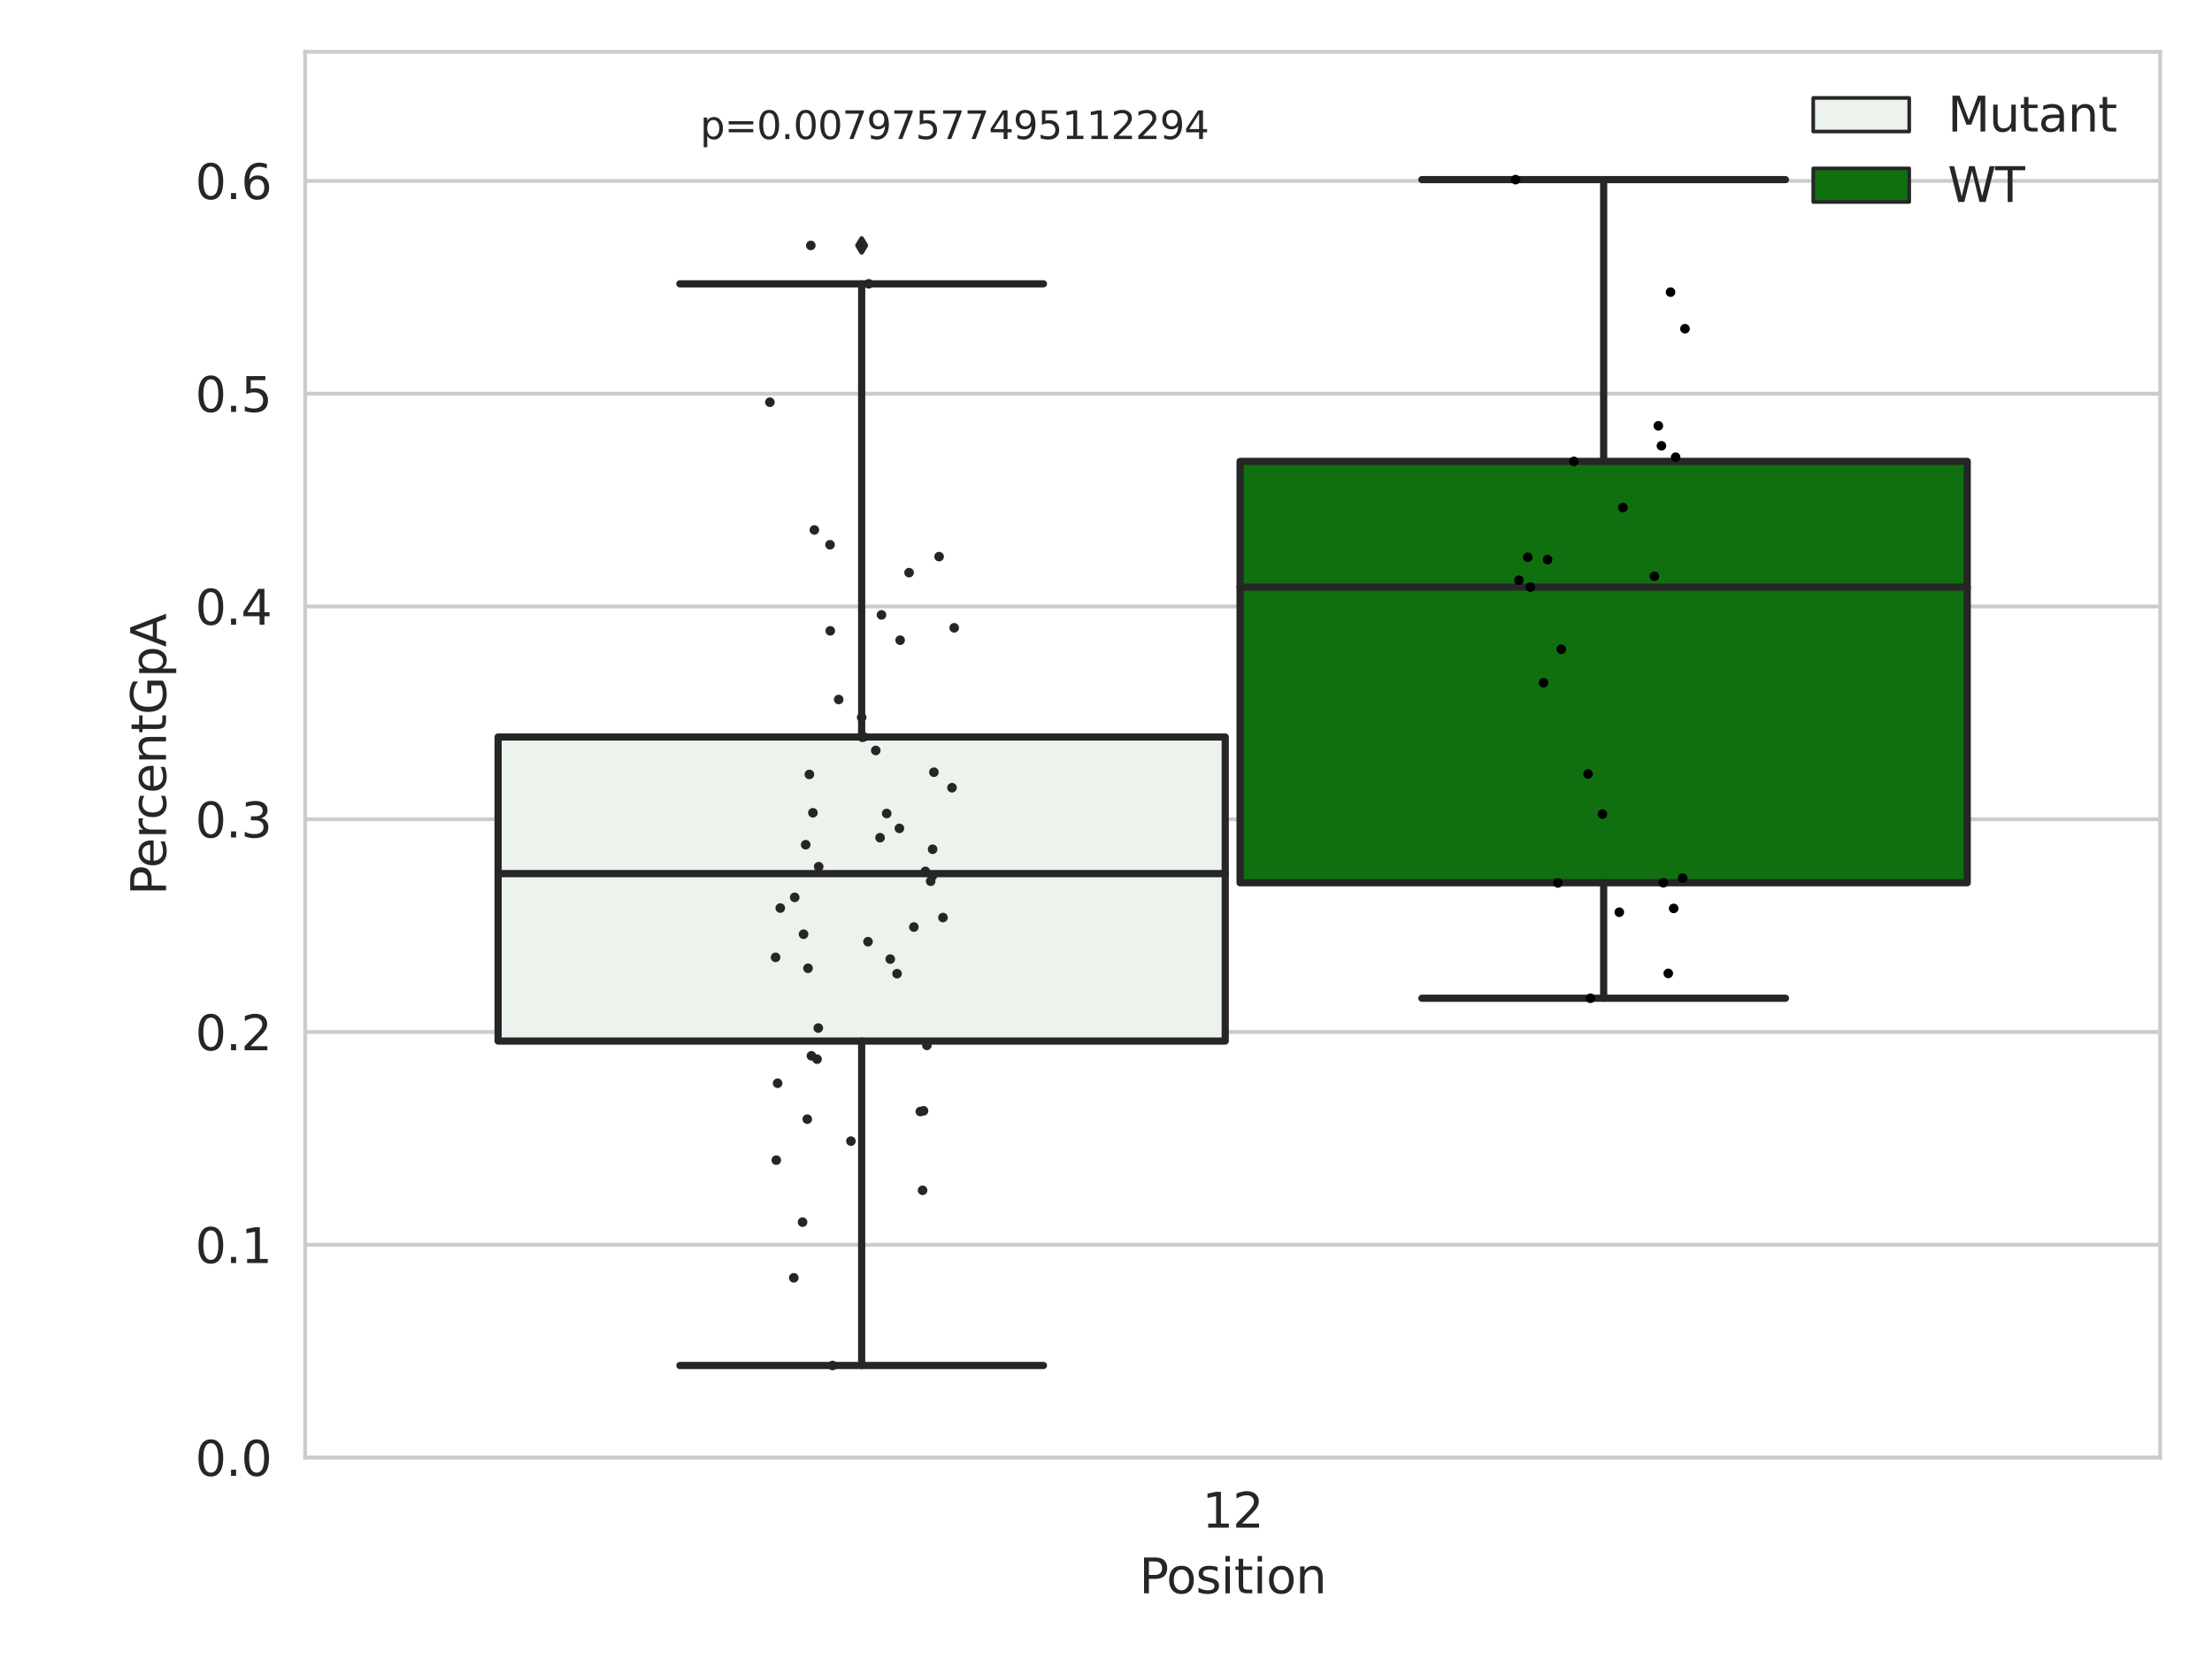 <?xml version="1.0" encoding="utf-8" standalone="no"?>
<!DOCTYPE svg PUBLIC "-//W3C//DTD SVG 1.1//EN"
  "http://www.w3.org/Graphics/SVG/1.1/DTD/svg11.dtd">
<svg xmlns:xlink="http://www.w3.org/1999/xlink" width="460.8pt" height="345.6pt" viewBox="0 0 460.8 345.6" xmlns="http://www.w3.org/2000/svg" version="1.1">
 <defs>
  <style type="text/css">*{stroke-linejoin: round; stroke-linecap: butt}</style>
 </defs>
 <g id="figure_1">
  <g id="patch_1">
   <path d="M 0 345.6 
L 460.8 345.6 
L 460.8 0 
L 0 0 
z
" style="fill: #ffffff"/>
  </g>
  <g id="axes_1">
   <g id="patch_2">
    <path d="M 63.571 303.64 
L 450 303.64 
L 450 10.8 
L 63.571 10.8 
z
" style="fill: #ffffff"/>
   </g>
   <g id="matplotlib.axis_1">
    <g id="xtick_1">
     <g id="text_1">
      <!-- 12 -->
      <g style="fill: #262626" transform="translate(250.423 318.238)scale(0.1 -0.1)">
       <defs>
        <path id="DejaVuSans-31" d="M 794 531 
L 1825 531 
L 1825 4091 
L 703 3866 
L 703 4441 
L 1819 4666 
L 2450 4666 
L 2450 531 
L 3481 531 
L 3481 0 
L 794 0 
L 794 531 
z
" transform="scale(0.016)"/>
        <path id="DejaVuSans-32" d="M 1228 531 
L 3431 531 
L 3431 0 
L 469 0 
L 469 531 
Q 828 903 1448 1529 
Q 2069 2156 2228 2338 
Q 2531 2678 2651 2914 
Q 2772 3150 2772 3378 
Q 2772 3750 2511 3984 
Q 2250 4219 1831 4219 
Q 1534 4219 1204 4116 
Q 875 4013 500 3803 
L 500 4441 
Q 881 4594 1212 4672 
Q 1544 4750 1819 4750 
Q 2544 4750 2975 4387 
Q 3406 4025 3406 3419 
Q 3406 3131 3298 2873 
Q 3191 2616 2906 2266 
Q 2828 2175 2409 1742 
Q 1991 1309 1228 531 
z
" transform="scale(0.016)"/>
       </defs>
       <use xlink:href="#DejaVuSans-31"/>
       <use xlink:href="#DejaVuSans-32" x="63.623"/>
      </g>
     </g>
    </g>
    <g id="text_2">
     <!-- Position -->
     <g style="fill: #262626" transform="translate(237.322 331.917)scale(0.1 -0.1)">
      <defs>
       <path id="DejaVuSans-50" d="M 1259 4147 
L 1259 2394 
L 2053 2394 
Q 2494 2394 2734 2622 
Q 2975 2850 2975 3272 
Q 2975 3691 2734 3919 
Q 2494 4147 2053 4147 
L 1259 4147 
z
M 628 4666 
L 2053 4666 
Q 2838 4666 3239 4311 
Q 3641 3956 3641 3272 
Q 3641 2581 3239 2228 
Q 2838 1875 2053 1875 
L 1259 1875 
L 1259 0 
L 628 0 
L 628 4666 
z
" transform="scale(0.016)"/>
       <path id="DejaVuSans-6f" d="M 1959 3097 
Q 1497 3097 1228 2736 
Q 959 2375 959 1747 
Q 959 1119 1226 758 
Q 1494 397 1959 397 
Q 2419 397 2687 759 
Q 2956 1122 2956 1747 
Q 2956 2369 2687 2733 
Q 2419 3097 1959 3097 
z
M 1959 3584 
Q 2709 3584 3137 3096 
Q 3566 2609 3566 1747 
Q 3566 888 3137 398 
Q 2709 -91 1959 -91 
Q 1206 -91 779 398 
Q 353 888 353 1747 
Q 353 2609 779 3096 
Q 1206 3584 1959 3584 
z
" transform="scale(0.016)"/>
       <path id="DejaVuSans-73" d="M 2834 3397 
L 2834 2853 
Q 2591 2978 2328 3040 
Q 2066 3103 1784 3103 
Q 1356 3103 1142 2972 
Q 928 2841 928 2578 
Q 928 2378 1081 2264 
Q 1234 2150 1697 2047 
L 1894 2003 
Q 2506 1872 2764 1633 
Q 3022 1394 3022 966 
Q 3022 478 2636 193 
Q 2250 -91 1575 -91 
Q 1294 -91 989 -36 
Q 684 19 347 128 
L 347 722 
Q 666 556 975 473 
Q 1284 391 1588 391 
Q 1994 391 2212 530 
Q 2431 669 2431 922 
Q 2431 1156 2273 1281 
Q 2116 1406 1581 1522 
L 1381 1569 
Q 847 1681 609 1914 
Q 372 2147 372 2553 
Q 372 3047 722 3315 
Q 1072 3584 1716 3584 
Q 2034 3584 2315 3537 
Q 2597 3491 2834 3397 
z
" transform="scale(0.016)"/>
       <path id="DejaVuSans-69" d="M 603 3500 
L 1178 3500 
L 1178 0 
L 603 0 
L 603 3500 
z
M 603 4863 
L 1178 4863 
L 1178 4134 
L 603 4134 
L 603 4863 
z
" transform="scale(0.016)"/>
       <path id="DejaVuSans-74" d="M 1172 4494 
L 1172 3500 
L 2356 3500 
L 2356 3053 
L 1172 3053 
L 1172 1153 
Q 1172 725 1289 603 
Q 1406 481 1766 481 
L 2356 481 
L 2356 0 
L 1766 0 
Q 1100 0 847 248 
Q 594 497 594 1153 
L 594 3053 
L 172 3053 
L 172 3500 
L 594 3500 
L 594 4494 
L 1172 4494 
z
" transform="scale(0.016)"/>
       <path id="DejaVuSans-6e" d="M 3513 2113 
L 3513 0 
L 2938 0 
L 2938 2094 
Q 2938 2591 2744 2837 
Q 2550 3084 2163 3084 
Q 1697 3084 1428 2787 
Q 1159 2491 1159 1978 
L 1159 0 
L 581 0 
L 581 3500 
L 1159 3500 
L 1159 2956 
Q 1366 3272 1645 3428 
Q 1925 3584 2291 3584 
Q 2894 3584 3203 3211 
Q 3513 2838 3513 2113 
z
" transform="scale(0.016)"/>
      </defs>
      <use xlink:href="#DejaVuSans-50"/>
      <use xlink:href="#DejaVuSans-6f" x="56.678"/>
      <use xlink:href="#DejaVuSans-73" x="117.859"/>
      <use xlink:href="#DejaVuSans-69" x="169.959"/>
      <use xlink:href="#DejaVuSans-74" x="197.742"/>
      <use xlink:href="#DejaVuSans-69" x="236.951"/>
      <use xlink:href="#DejaVuSans-6f" x="264.734"/>
      <use xlink:href="#DejaVuSans-6e" x="325.916"/>
     </g>
    </g>
   </g>
   <g id="matplotlib.axis_2">
    <g id="ytick_1">
     <g id="line2d_1">
      <path d="M 63.571 303.64 
L 450 303.64 
" clip-path="url(#pafa9d7f273)" style="fill: none; stroke: #cccccc; stroke-width: 0.8; stroke-linecap: round"/>
     </g>
     <g id="text_3">
      <!-- 0.0 -->
      <g style="fill: #262626" transform="translate(40.668 307.439)scale(0.1 -0.1)">
       <defs>
        <path id="DejaVuSans-30" d="M 2034 4250 
Q 1547 4250 1301 3770 
Q 1056 3291 1056 2328 
Q 1056 1369 1301 889 
Q 1547 409 2034 409 
Q 2525 409 2770 889 
Q 3016 1369 3016 2328 
Q 3016 3291 2770 3770 
Q 2525 4250 2034 4250 
z
M 2034 4750 
Q 2819 4750 3233 4129 
Q 3647 3509 3647 2328 
Q 3647 1150 3233 529 
Q 2819 -91 2034 -91 
Q 1250 -91 836 529 
Q 422 1150 422 2328 
Q 422 3509 836 4129 
Q 1250 4750 2034 4750 
z
" transform="scale(0.016)"/>
        <path id="DejaVuSans-2e" d="M 684 794 
L 1344 794 
L 1344 0 
L 684 0 
L 684 794 
z
" transform="scale(0.016)"/>
       </defs>
       <use xlink:href="#DejaVuSans-30"/>
       <use xlink:href="#DejaVuSans-2e" x="63.623"/>
       <use xlink:href="#DejaVuSans-30" x="95.41"/>
      </g>
     </g>
    </g>
    <g id="ytick_2">
     <g id="line2d_2">
      <path d="M 63.571 259.314 
L 450 259.314 
" clip-path="url(#pafa9d7f273)" style="fill: none; stroke: #cccccc; stroke-width: 0.8; stroke-linecap: round"/>
     </g>
     <g id="text_4">
      <!-- 0.1 -->
      <g style="fill: #262626" transform="translate(40.668 263.113)scale(0.1 -0.1)">
       <use xlink:href="#DejaVuSans-30"/>
       <use xlink:href="#DejaVuSans-2e" x="63.623"/>
       <use xlink:href="#DejaVuSans-31" x="95.41"/>
      </g>
     </g>
    </g>
    <g id="ytick_3">
     <g id="line2d_3">
      <path d="M 63.571 214.988 
L 450 214.988 
" clip-path="url(#pafa9d7f273)" style="fill: none; stroke: #cccccc; stroke-width: 0.8; stroke-linecap: round"/>
     </g>
     <g id="text_5">
      <!-- 0.2 -->
      <g style="fill: #262626" transform="translate(40.668 218.787)scale(0.1 -0.1)">
       <use xlink:href="#DejaVuSans-30"/>
       <use xlink:href="#DejaVuSans-2e" x="63.623"/>
       <use xlink:href="#DejaVuSans-32" x="95.41"/>
      </g>
     </g>
    </g>
    <g id="ytick_4">
     <g id="line2d_4">
      <path d="M 63.571 170.662 
L 450 170.662 
" clip-path="url(#pafa9d7f273)" style="fill: none; stroke: #cccccc; stroke-width: 0.8; stroke-linecap: round"/>
     </g>
     <g id="text_6">
      <!-- 0.3 -->
      <g style="fill: #262626" transform="translate(40.668 174.461)scale(0.1 -0.1)">
       <defs>
        <path id="DejaVuSans-33" d="M 2597 2516 
Q 3050 2419 3304 2112 
Q 3559 1806 3559 1356 
Q 3559 666 3084 287 
Q 2609 -91 1734 -91 
Q 1441 -91 1130 -33 
Q 819 25 488 141 
L 488 750 
Q 750 597 1062 519 
Q 1375 441 1716 441 
Q 2309 441 2620 675 
Q 2931 909 2931 1356 
Q 2931 1769 2642 2001 
Q 2353 2234 1838 2234 
L 1294 2234 
L 1294 2753 
L 1863 2753 
Q 2328 2753 2575 2939 
Q 2822 3125 2822 3475 
Q 2822 3834 2567 4026 
Q 2313 4219 1838 4219 
Q 1578 4219 1281 4162 
Q 984 4106 628 3988 
L 628 4550 
Q 988 4650 1302 4700 
Q 1616 4750 1894 4750 
Q 2613 4750 3031 4423 
Q 3450 4097 3450 3541 
Q 3450 3153 3228 2886 
Q 3006 2619 2597 2516 
z
" transform="scale(0.016)"/>
       </defs>
       <use xlink:href="#DejaVuSans-30"/>
       <use xlink:href="#DejaVuSans-2e" x="63.623"/>
       <use xlink:href="#DejaVuSans-33" x="95.41"/>
      </g>
     </g>
    </g>
    <g id="ytick_5">
     <g id="line2d_5">
      <path d="M 63.571 126.336 
L 450 126.336 
" clip-path="url(#pafa9d7f273)" style="fill: none; stroke: #cccccc; stroke-width: 0.8; stroke-linecap: round"/>
     </g>
     <g id="text_7">
      <!-- 0.4 -->
      <g style="fill: #262626" transform="translate(40.668 130.135)scale(0.1 -0.1)">
       <defs>
        <path id="DejaVuSans-34" d="M 2419 4116 
L 825 1625 
L 2419 1625 
L 2419 4116 
z
M 2253 4666 
L 3047 4666 
L 3047 1625 
L 3713 1625 
L 3713 1100 
L 3047 1100 
L 3047 0 
L 2419 0 
L 2419 1100 
L 313 1100 
L 313 1709 
L 2253 4666 
z
" transform="scale(0.016)"/>
       </defs>
       <use xlink:href="#DejaVuSans-30"/>
       <use xlink:href="#DejaVuSans-2e" x="63.623"/>
       <use xlink:href="#DejaVuSans-34" x="95.41"/>
      </g>
     </g>
    </g>
    <g id="ytick_6">
     <g id="line2d_6">
      <path d="M 63.571 82.01 
L 450 82.01 
" clip-path="url(#pafa9d7f273)" style="fill: none; stroke: #cccccc; stroke-width: 0.8; stroke-linecap: round"/>
     </g>
     <g id="text_8">
      <!-- 0.5 -->
      <g style="fill: #262626" transform="translate(40.668 85.809)scale(0.1 -0.1)">
       <defs>
        <path id="DejaVuSans-35" d="M 691 4666 
L 3169 4666 
L 3169 4134 
L 1269 4134 
L 1269 2991 
Q 1406 3038 1543 3061 
Q 1681 3084 1819 3084 
Q 2600 3084 3056 2656 
Q 3513 2228 3513 1497 
Q 3513 744 3044 326 
Q 2575 -91 1722 -91 
Q 1428 -91 1123 -41 
Q 819 9 494 109 
L 494 744 
Q 775 591 1075 516 
Q 1375 441 1709 441 
Q 2250 441 2565 725 
Q 2881 1009 2881 1497 
Q 2881 1984 2565 2268 
Q 2250 2553 1709 2553 
Q 1456 2553 1204 2497 
Q 953 2441 691 2322 
L 691 4666 
z
" transform="scale(0.016)"/>
       </defs>
       <use xlink:href="#DejaVuSans-30"/>
       <use xlink:href="#DejaVuSans-2e" x="63.623"/>
       <use xlink:href="#DejaVuSans-35" x="95.41"/>
      </g>
     </g>
    </g>
    <g id="ytick_7">
     <g id="line2d_7">
      <path d="M 63.571 37.683 
L 450 37.683 
" clip-path="url(#pafa9d7f273)" style="fill: none; stroke: #cccccc; stroke-width: 0.8; stroke-linecap: round"/>
     </g>
     <g id="text_9">
      <!-- 0.6 -->
      <g style="fill: #262626" transform="translate(40.668 41.483)scale(0.1 -0.1)">
       <defs>
        <path id="DejaVuSans-36" d="M 2113 2584 
Q 1688 2584 1439 2293 
Q 1191 2003 1191 1497 
Q 1191 994 1439 701 
Q 1688 409 2113 409 
Q 2538 409 2786 701 
Q 3034 994 3034 1497 
Q 3034 2003 2786 2293 
Q 2538 2584 2113 2584 
z
M 3366 4563 
L 3366 3988 
Q 3128 4100 2886 4159 
Q 2644 4219 2406 4219 
Q 1781 4219 1451 3797 
Q 1122 3375 1075 2522 
Q 1259 2794 1537 2939 
Q 1816 3084 2150 3084 
Q 2853 3084 3261 2657 
Q 3669 2231 3669 1497 
Q 3669 778 3244 343 
Q 2819 -91 2113 -91 
Q 1303 -91 875 529 
Q 447 1150 447 2328 
Q 447 3434 972 4092 
Q 1497 4750 2381 4750 
Q 2619 4750 2861 4703 
Q 3103 4656 3366 4563 
z
" transform="scale(0.016)"/>
       </defs>
       <use xlink:href="#DejaVuSans-30"/>
       <use xlink:href="#DejaVuSans-2e" x="63.623"/>
       <use xlink:href="#DejaVuSans-36" x="95.41"/>
      </g>
     </g>
    </g>
    <g id="text_10">
     <!-- PercentGpA -->
     <g style="fill: #262626" transform="translate(34.588 186.497)rotate(-90)scale(0.1 -0.1)">
      <defs>
       <path id="DejaVuSans-65" d="M 3597 1894 
L 3597 1613 
L 953 1613 
Q 991 1019 1311 708 
Q 1631 397 2203 397 
Q 2534 397 2845 478 
Q 3156 559 3463 722 
L 3463 178 
Q 3153 47 2828 -22 
Q 2503 -91 2169 -91 
Q 1331 -91 842 396 
Q 353 884 353 1716 
Q 353 2575 817 3079 
Q 1281 3584 2069 3584 
Q 2775 3584 3186 3129 
Q 3597 2675 3597 1894 
z
M 3022 2063 
Q 3016 2534 2758 2815 
Q 2500 3097 2075 3097 
Q 1594 3097 1305 2825 
Q 1016 2553 972 2059 
L 3022 2063 
z
" transform="scale(0.016)"/>
       <path id="DejaVuSans-72" d="M 2631 2963 
Q 2534 3019 2420 3045 
Q 2306 3072 2169 3072 
Q 1681 3072 1420 2755 
Q 1159 2438 1159 1844 
L 1159 0 
L 581 0 
L 581 3500 
L 1159 3500 
L 1159 2956 
Q 1341 3275 1631 3429 
Q 1922 3584 2338 3584 
Q 2397 3584 2469 3576 
Q 2541 3569 2628 3553 
L 2631 2963 
z
" transform="scale(0.016)"/>
       <path id="DejaVuSans-63" d="M 3122 3366 
L 3122 2828 
Q 2878 2963 2633 3030 
Q 2388 3097 2138 3097 
Q 1578 3097 1268 2742 
Q 959 2388 959 1747 
Q 959 1106 1268 751 
Q 1578 397 2138 397 
Q 2388 397 2633 464 
Q 2878 531 3122 666 
L 3122 134 
Q 2881 22 2623 -34 
Q 2366 -91 2075 -91 
Q 1284 -91 818 406 
Q 353 903 353 1747 
Q 353 2603 823 3093 
Q 1294 3584 2113 3584 
Q 2378 3584 2631 3529 
Q 2884 3475 3122 3366 
z
" transform="scale(0.016)"/>
       <path id="DejaVuSans-47" d="M 3809 666 
L 3809 1919 
L 2778 1919 
L 2778 2438 
L 4434 2438 
L 4434 434 
Q 4069 175 3628 42 
Q 3188 -91 2688 -91 
Q 1594 -91 976 548 
Q 359 1188 359 2328 
Q 359 3472 976 4111 
Q 1594 4750 2688 4750 
Q 3144 4750 3555 4637 
Q 3966 4525 4313 4306 
L 4313 3634 
Q 3963 3931 3569 4081 
Q 3175 4231 2741 4231 
Q 1884 4231 1454 3753 
Q 1025 3275 1025 2328 
Q 1025 1384 1454 906 
Q 1884 428 2741 428 
Q 3075 428 3337 486 
Q 3600 544 3809 666 
z
" transform="scale(0.016)"/>
       <path id="DejaVuSans-70" d="M 1159 525 
L 1159 -1331 
L 581 -1331 
L 581 3500 
L 1159 3500 
L 1159 2969 
Q 1341 3281 1617 3432 
Q 1894 3584 2278 3584 
Q 2916 3584 3314 3078 
Q 3713 2572 3713 1747 
Q 3713 922 3314 415 
Q 2916 -91 2278 -91 
Q 1894 -91 1617 61 
Q 1341 213 1159 525 
z
M 3116 1747 
Q 3116 2381 2855 2742 
Q 2594 3103 2138 3103 
Q 1681 3103 1420 2742 
Q 1159 2381 1159 1747 
Q 1159 1113 1420 752 
Q 1681 391 2138 391 
Q 2594 391 2855 752 
Q 3116 1113 3116 1747 
z
" transform="scale(0.016)"/>
       <path id="DejaVuSans-41" d="M 2188 4044 
L 1331 1722 
L 3047 1722 
L 2188 4044 
z
M 1831 4666 
L 2547 4666 
L 4325 0 
L 3669 0 
L 3244 1197 
L 1141 1197 
L 716 0 
L 50 0 
L 1831 4666 
z
" transform="scale(0.016)"/>
      </defs>
      <use xlink:href="#DejaVuSans-50"/>
      <use xlink:href="#DejaVuSans-65" x="56.678"/>
      <use xlink:href="#DejaVuSans-72" x="118.201"/>
      <use xlink:href="#DejaVuSans-63" x="157.064"/>
      <use xlink:href="#DejaVuSans-65" x="212.045"/>
      <use xlink:href="#DejaVuSans-6e" x="273.568"/>
      <use xlink:href="#DejaVuSans-74" x="336.947"/>
      <use xlink:href="#DejaVuSans-47" x="376.156"/>
      <use xlink:href="#DejaVuSans-70" x="453.646"/>
      <use xlink:href="#DejaVuSans-41" x="517.123"/>
     </g>
    </g>
   </g>
   <g id="patch_3">
    <path d="M 103.76 216.867 
L 255.24 216.867 
L 255.24 153.524 
L 103.76 153.524 
L 103.76 216.867 
z
" clip-path="url(#pafa9d7f273)" style="fill: #ecf2ec; stroke: #262626; stroke-width: 1.5; stroke-linejoin: miter"/>
   </g>
   <g id="patch_4">
    <path d="M 258.331 183.895 
L 409.811 183.895 
L 409.811 96.115 
L 258.331 96.115 
L 258.331 183.895 
z
" clip-path="url(#pafa9d7f273)" style="fill: #107010; stroke: #262626; stroke-width: 1.5; stroke-linejoin: miter"/>
   </g>
   <g id="patch_5">
    <path d="M 256.786 303.64 
L 256.786 303.64 
L 256.786 303.64 
L 256.786 303.64 
z
" clip-path="url(#pafa9d7f273)" style="fill: #ecf2ec; stroke: #262626; stroke-width: 0.75; stroke-linejoin: miter"/>
   </g>
   <g id="patch_6">
    <path d="M 256.786 303.64 
L 256.786 303.64 
L 256.786 303.64 
L 256.786 303.64 
z
" clip-path="url(#pafa9d7f273)" style="fill: #107010; stroke: #262626; stroke-width: 0.75; stroke-linejoin: miter"/>
   </g>
   <g id="PathCollection_1"/>
   <g id="PathCollection_2"/>
   <g id="line2d_8">
    <path d="M 179.5 216.867 
L 179.5 284.457 
" clip-path="url(#pafa9d7f273)" style="fill: none; stroke: #262626; stroke-width: 1.5; stroke-linecap: round"/>
   </g>
   <g id="line2d_9">
    <path d="M 179.5 153.524 
L 179.5 59.125 
" clip-path="url(#pafa9d7f273)" style="fill: none; stroke: #262626; stroke-width: 1.5; stroke-linecap: round"/>
   </g>
   <g id="line2d_10">
    <path d="M 141.63 284.457 
L 217.37 284.457 
" clip-path="url(#pafa9d7f273)" style="fill: none; stroke: #262626; stroke-width: 1.5; stroke-linecap: round"/>
   </g>
   <g id="line2d_11">
    <path d="M 141.63 59.125 
L 217.37 59.125 
" clip-path="url(#pafa9d7f273)" style="fill: none; stroke: #262626; stroke-width: 1.5; stroke-linecap: round"/>
   </g>
   <g id="line2d_12">
    <defs>
     <path id="m90a14fc49a" d="M -0 1.414 
L 0.849 0 
L 0 -1.414 
L -0.849 -0 
z
" style="stroke: #262626; stroke-linejoin: miter"/>
    </defs>
    <g clip-path="url(#pafa9d7f273)">
     <use xlink:href="#m90a14fc49a" x="179.5" y="328.4" style="fill: #262626; stroke: #262626; stroke-linejoin: miter"/>
     <use xlink:href="#m90a14fc49a" x="179.5" y="51.129" style="fill: #262626; stroke: #262626; stroke-linejoin: miter"/>
    </g>
   </g>
   <g id="line2d_13">
    <path d="M 334.071 183.895 
L 334.071 207.95 
" clip-path="url(#pafa9d7f273)" style="fill: none; stroke: #262626; stroke-width: 1.5; stroke-linecap: round"/>
   </g>
   <g id="line2d_14">
    <path d="M 334.071 96.115 
L 334.071 37.422 
" clip-path="url(#pafa9d7f273)" style="fill: none; stroke: #262626; stroke-width: 1.5; stroke-linecap: round"/>
   </g>
   <g id="line2d_15">
    <path d="M 296.201 207.95 
L 371.941 207.95 
" clip-path="url(#pafa9d7f273)" style="fill: none; stroke: #262626; stroke-width: 1.5; stroke-linecap: round"/>
   </g>
   <g id="line2d_16">
    <path d="M 296.201 37.422 
L 371.941 37.422 
" clip-path="url(#pafa9d7f273)" style="fill: none; stroke: #262626; stroke-width: 1.5; stroke-linecap: round"/>
   </g>
   <g id="line2d_17">
    <g clip-path="url(#pafa9d7f273)">
     <use xlink:href="#m90a14fc49a" x="334.071" y="383.862" style="fill: #262626; stroke: #262626; stroke-linejoin: miter"/>
    </g>
   </g>
   <g id="line2d_18">
    <path d="M 103.76 181.991 
L 255.24 181.991 
" clip-path="url(#pafa9d7f273)" style="fill: none; stroke: #262626; stroke-width: 1.5; stroke-linecap: round"/>
   </g>
   <g id="line2d_19">
    <path d="M 258.331 122.301 
L 409.811 122.301 
" clip-path="url(#pafa9d7f273)" style="fill: none; stroke: #262626; stroke-width: 1.5; stroke-linecap: round"/>
   </g>
   <g id="patch_7">
    <path d="M 63.571 303.64 
L 63.571 10.8 
" style="fill: none; stroke: #cccccc; stroke-width: 0.8; stroke-linejoin: miter; stroke-linecap: square"/>
   </g>
   <g id="patch_8">
    <path d="M 450 303.64 
L 450 10.8 
" style="fill: none; stroke: #cccccc; stroke-width: 0.8; stroke-linejoin: miter; stroke-linecap: square"/>
   </g>
   <g id="patch_9">
    <path d="M 63.571 303.64 
L 450 303.64 
" style="fill: none; stroke: #cccccc; stroke-width: 0.8; stroke-linejoin: miter; stroke-linecap: square"/>
   </g>
   <g id="patch_10">
    <path d="M 63.571 10.8 
L 450 10.8 
" style="fill: none; stroke: #cccccc; stroke-width: 0.8; stroke-linejoin: miter; stroke-linecap: square"/>
   </g>
   <g id="PathCollection_3">
    <defs>
     <path id="C0_0_ce16430b47" d="M 0 1 
C 0.265 1 0.52 0.895 0.707 0.707 
C 0.895 0.52 1 0.265 1 -0 
C 1 -0.265 0.895 -0.52 0.707 -0.707 
C 0.52 -0.895 0.265 -1 0 -1 
C -0.265 -1 -0.52 -0.895 -0.707 -0.707 
C -0.895 -0.52 -1 -0.265 -1 0 
C -1 0.265 -0.895 0.52 -0.707 0.707 
C -0.52 0.895 -0.265 1 0 1 
z
"/>
    </defs>
    <g clip-path="url(#pafa9d7f273)">
     <use xlink:href="#C0_0_ce16430b47" x="182.438" y="156.333" style="fill: #262626"/>
    </g>
    <g clip-path="url(#pafa9d7f273)">
     <use xlink:href="#C0_0_ce16430b47" x="191.717" y="231.549" style="fill: #262626"/>
    </g>
    <g clip-path="url(#pafa9d7f273)">
     <use xlink:href="#C0_0_ce16430b47" x="160.466" y="328.4" style="fill: #262626"/>
    </g>
    <g clip-path="url(#pafa9d7f273)">
     <use xlink:href="#C0_0_ce16430b47" x="168.326" y="201.708" style="fill: #262626"/>
    </g>
    <g clip-path="url(#pafa9d7f273)">
     <use xlink:href="#C0_0_ce16430b47" x="167.186" y="254.597" style="fill: #262626"/>
    </g>
    <g clip-path="url(#pafa9d7f273)">
     <use xlink:href="#C0_0_ce16430b47" x="187.514" y="133.365" style="fill: #262626"/>
    </g>
    <g clip-path="url(#pafa9d7f273)">
     <use xlink:href="#C0_0_ce16430b47" x="194.548" y="160.866" style="fill: #262626"/>
    </g>
    <g clip-path="url(#pafa9d7f273)">
     <use xlink:href="#C0_0_ce16430b47" x="174.716" y="145.722" style="fill: #262626"/>
    </g>
    <g clip-path="url(#pafa9d7f273)">
     <use xlink:href="#C0_0_ce16430b47" x="165.551" y="186.936" style="fill: #262626"/>
    </g>
    <g clip-path="url(#pafa9d7f273)">
     <use xlink:href="#C0_0_ce16430b47" x="172.958" y="131.416" style="fill: #262626"/>
    </g>
    <g clip-path="url(#pafa9d7f273)">
     <use xlink:href="#C0_0_ce16430b47" x="187.363" y="172.564" style="fill: #262626"/>
    </g>
    <g clip-path="url(#pafa9d7f273)">
     <use xlink:href="#C0_0_ce16430b47" x="160.379" y="83.79" style="fill: #262626"/>
    </g>
    <g clip-path="url(#pafa9d7f273)">
     <use xlink:href="#C0_0_ce16430b47" x="198.319" y="164.096" style="fill: #262626"/>
    </g>
    <g clip-path="url(#pafa9d7f273)">
     <use xlink:href="#C0_0_ce16430b47" x="183.631" y="128.096" style="fill: #262626"/>
    </g>
    <g clip-path="url(#pafa9d7f273)">
     <use xlink:href="#C0_0_ce16430b47" x="179.951" y="153.505" style="fill: #262626"/>
    </g>
    <g clip-path="url(#pafa9d7f273)">
     <use xlink:href="#C0_0_ce16430b47" x="167.844" y="175.972" style="fill: #262626"/>
    </g>
    <g clip-path="url(#pafa9d7f273)">
     <use xlink:href="#C0_0_ce16430b47" x="170.202" y="220.639" style="fill: #262626"/>
    </g>
    <g clip-path="url(#pafa9d7f273)">
     <use xlink:href="#C0_0_ce16430b47" x="161.565" y="199.434" style="fill: #262626"/>
    </g>
    <g clip-path="url(#pafa9d7f273)">
     <use xlink:href="#C0_0_ce16430b47" x="198.779" y="130.781" style="fill: #262626"/>
    </g>
    <g clip-path="url(#pafa9d7f273)">
     <use xlink:href="#C0_0_ce16430b47" x="179.633" y="153.58" style="fill: #262626"/>
    </g>
    <g clip-path="url(#pafa9d7f273)">
     <use xlink:href="#C0_0_ce16430b47" x="168.905" y="51.129" style="fill: #262626"/>
    </g>
    <g clip-path="url(#pafa9d7f273)">
     <use xlink:href="#C0_0_ce16430b47" x="195.633" y="115.956" style="fill: #262626"/>
    </g>
    <g clip-path="url(#pafa9d7f273)">
     <use xlink:href="#C0_0_ce16430b47" x="169.648" y="110.4" style="fill: #262626"/>
    </g>
    <g clip-path="url(#pafa9d7f273)">
     <use xlink:href="#C0_0_ce16430b47" x="180.969" y="59.125" style="fill: #262626"/>
    </g>
    <g clip-path="url(#pafa9d7f273)">
     <use xlink:href="#C0_0_ce16430b47" x="161.714" y="241.68" style="fill: #262626"/>
    </g>
    <g clip-path="url(#pafa9d7f273)">
     <use xlink:href="#C0_0_ce16430b47" x="196.441" y="191.141" style="fill: #262626"/>
    </g>
    <g clip-path="url(#pafa9d7f273)">
     <use xlink:href="#C0_0_ce16430b47" x="189.375" y="119.291" style="fill: #262626"/>
    </g>
    <g clip-path="url(#pafa9d7f273)">
     <use xlink:href="#C0_0_ce16430b47" x="179.504" y="149.445" style="fill: #262626"/>
    </g>
    <g clip-path="url(#pafa9d7f273)">
     <use xlink:href="#C0_0_ce16430b47" x="193.086" y="217.769" style="fill: #262626"/>
    </g>
    <g clip-path="url(#pafa9d7f273)">
     <use xlink:href="#C0_0_ce16430b47" x="161.994" y="225.661" style="fill: #262626"/>
    </g>
    <g clip-path="url(#pafa9d7f273)">
     <use xlink:href="#C0_0_ce16430b47" x="186.871" y="202.835" style="fill: #262626"/>
    </g>
    <g clip-path="url(#pafa9d7f273)">
     <use xlink:href="#C0_0_ce16430b47" x="167.394" y="194.611" style="fill: #262626"/>
    </g>
    <g clip-path="url(#pafa9d7f273)">
     <use xlink:href="#C0_0_ce16430b47" x="192.77" y="181.523" style="fill: #262626"/>
    </g>
    <g clip-path="url(#pafa9d7f273)">
     <use xlink:href="#C0_0_ce16430b47" x="185.453" y="199.799" style="fill: #262626"/>
    </g>
    <g clip-path="url(#pafa9d7f273)">
     <use xlink:href="#C0_0_ce16430b47" x="168.172" y="233.141" style="fill: #262626"/>
    </g>
    <g clip-path="url(#pafa9d7f273)">
     <use xlink:href="#C0_0_ce16430b47" x="184.715" y="169.463" style="fill: #262626"/>
    </g>
    <g clip-path="url(#pafa9d7f273)">
     <use xlink:href="#C0_0_ce16430b47" x="190.373" y="193.115" style="fill: #262626"/>
    </g>
    <g clip-path="url(#pafa9d7f273)">
     <use xlink:href="#C0_0_ce16430b47" x="173.436" y="284.457" style="fill: #262626"/>
    </g>
    <g clip-path="url(#pafa9d7f273)">
     <use xlink:href="#C0_0_ce16430b47" x="172.91" y="113.479" style="fill: #262626"/>
    </g>
    <g clip-path="url(#pafa9d7f273)">
     <use xlink:href="#C0_0_ce16430b47" x="194.283" y="176.914" style="fill: #262626"/>
    </g>
    <g clip-path="url(#pafa9d7f273)">
     <use xlink:href="#C0_0_ce16430b47" x="192.387" y="231.4" style="fill: #262626"/>
    </g>
    <g clip-path="url(#pafa9d7f273)">
     <use xlink:href="#C0_0_ce16430b47" x="169.035" y="219.946" style="fill: #262626"/>
    </g>
    <g clip-path="url(#pafa9d7f273)">
     <use xlink:href="#C0_0_ce16430b47" x="162.546" y="189.167" style="fill: #262626"/>
    </g>
    <g clip-path="url(#pafa9d7f273)">
     <use xlink:href="#C0_0_ce16430b47" x="169.344" y="169.319" style="fill: #262626"/>
    </g>
    <g clip-path="url(#pafa9d7f273)">
     <use xlink:href="#C0_0_ce16430b47" x="170.549" y="180.544" style="fill: #262626"/>
    </g>
    <g clip-path="url(#pafa9d7f273)">
     <use xlink:href="#C0_0_ce16430b47" x="180.824" y="196.167" style="fill: #262626"/>
    </g>
    <g clip-path="url(#pafa9d7f273)">
     <use xlink:href="#C0_0_ce16430b47" x="177.267" y="237.715" style="fill: #262626"/>
    </g>
    <g clip-path="url(#pafa9d7f273)">
     <use xlink:href="#C0_0_ce16430b47" x="193.876" y="183.571" style="fill: #262626"/>
    </g>
    <g clip-path="url(#pafa9d7f273)">
     <use xlink:href="#C0_0_ce16430b47" x="192.192" y="247.963" style="fill: #262626"/>
    </g>
    <g clip-path="url(#pafa9d7f273)">
     <use xlink:href="#C0_0_ce16430b47" x="165.361" y="266.194" style="fill: #262626"/>
    </g>
    <g clip-path="url(#pafa9d7f273)">
     <use xlink:href="#C0_0_ce16430b47" x="194.244" y="182.459" style="fill: #262626"/>
    </g>
    <g clip-path="url(#pafa9d7f273)">
     <use xlink:href="#C0_0_ce16430b47" x="168.61" y="161.327" style="fill: #262626"/>
    </g>
    <g clip-path="url(#pafa9d7f273)">
     <use xlink:href="#C0_0_ce16430b47" x="183.333" y="174.509" style="fill: #262626"/>
    </g>
    <g clip-path="url(#pafa9d7f273)">
     <use xlink:href="#C0_0_ce16430b47" x="170.46" y="214.161" style="fill: #262626"/>
    </g>
   </g>
   <g id="PathCollection_4">
    <defs>
     <path id="C1_0_20e099d111" d="M 0 1 
C 0.265 1 0.52 0.895 0.707 0.707 
C 0.895 0.52 1 0.265 1 -0 
C 1 -0.265 0.895 -0.52 0.707 -0.707 
C 0.52 -0.895 0.265 -1 0 -1 
C -0.265 -1 -0.52 -0.895 -0.707 -0.707 
C -0.895 -0.52 -1 -0.265 -1 0 
C -1 0.265 -0.895 0.52 -0.707 0.707 
C -0.52 0.895 -0.265 1 0 1 
z
"/>
    </defs>
    <g clip-path="url(#pafa9d7f273)">
     <use xlink:href="#C1_0_20e099d111" x="318.807" y="122.301"/>
    </g>
    <g clip-path="url(#pafa9d7f273)">
     <use xlink:href="#C1_0_20e099d111" x="348.007" y="60.859"/>
    </g>
    <g clip-path="url(#pafa9d7f273)">
     <use xlink:href="#C1_0_20e099d111" x="324.547" y="183.928"/>
    </g>
    <g clip-path="url(#pafa9d7f273)">
     <use xlink:href="#C1_0_20e099d111" x="331.317" y="207.95"/>
    </g>
    <g clip-path="url(#pafa9d7f273)">
     <use xlink:href="#C1_0_20e099d111" x="348.657" y="189.243"/>
    </g>
    <g clip-path="url(#pafa9d7f273)">
     <use xlink:href="#C1_0_20e099d111" x="346.106" y="92.866"/>
    </g>
    <g clip-path="url(#pafa9d7f273)">
     <use xlink:href="#C1_0_20e099d111" x="333.819" y="169.585"/>
    </g>
    <g clip-path="url(#pafa9d7f273)">
     <use xlink:href="#C1_0_20e099d111" x="322.388" y="116.579"/>
    </g>
    <g clip-path="url(#pafa9d7f273)">
     <use xlink:href="#C1_0_20e099d111" x="315.727" y="37.422"/>
    </g>
    <g clip-path="url(#pafa9d7f273)">
     <use xlink:href="#C1_0_20e099d111" x="344.636" y="120.049"/>
    </g>
    <g clip-path="url(#pafa9d7f273)">
     <use xlink:href="#C1_0_20e099d111" x="351.013" y="68.476"/>
    </g>
    <g clip-path="url(#pafa9d7f273)">
     <use xlink:href="#C1_0_20e099d111" x="327.857" y="96.115"/>
    </g>
    <g clip-path="url(#pafa9d7f273)">
     <use xlink:href="#C1_0_20e099d111" x="330.83" y="161.226"/>
    </g>
    <g clip-path="url(#pafa9d7f273)">
     <use xlink:href="#C1_0_20e099d111" x="345.46" y="88.707"/>
    </g>
    <g clip-path="url(#pafa9d7f273)">
     <use xlink:href="#C1_0_20e099d111" x="321.548" y="142.226"/>
    </g>
    <g clip-path="url(#pafa9d7f273)">
     <use xlink:href="#C1_0_20e099d111" x="347.534" y="202.772"/>
    </g>
    <g clip-path="url(#pafa9d7f273)">
     <use xlink:href="#C1_0_20e099d111" x="350.526" y="182.924"/>
    </g>
    <g clip-path="url(#pafa9d7f273)">
     <use xlink:href="#C1_0_20e099d111" x="316.429" y="120.875"/>
    </g>
    <g clip-path="url(#pafa9d7f273)">
     <use xlink:href="#C1_0_20e099d111" x="325.244" y="135.247"/>
    </g>
    <g clip-path="url(#pafa9d7f273)">
     <use xlink:href="#C1_0_20e099d111" x="318.27" y="116.086"/>
    </g>
    <g clip-path="url(#pafa9d7f273)">
     <use xlink:href="#C1_0_20e099d111" x="349.065" y="95.241"/>
    </g>
    <g clip-path="url(#pafa9d7f273)">
     <use xlink:href="#C1_0_20e099d111" x="338.085" y="105.733"/>
    </g>
    <g clip-path="url(#pafa9d7f273)">
     <use xlink:href="#C1_0_20e099d111" x="337.329" y="190.029"/>
    </g>
    <g clip-path="url(#pafa9d7f273)">
     <use xlink:href="#C1_0_20e099d111" x="346.511" y="183.895"/>
    </g>
    <g clip-path="url(#pafa9d7f273)">
     <use xlink:href="#C1_0_20e099d111" x="327.051" y="383.862"/>
    </g>
   </g>
   <g id="text_11">
    <!-- 54 -->
    <g style="fill: #262626" transform="translate(198.821 -427.741)scale(0.1 -0.1)">
     <use xlink:href="#DejaVuSans-35"/>
     <use xlink:href="#DejaVuSans-34" x="63.623"/>
    </g>
   </g>
   <g id="text_12">
    <!-- p=0.00797577495112294 -->
    <g style="fill: #262626" transform="translate(145.849 28.966)scale(0.08 -0.08)">
     <defs>
      <path id="DejaVuSans-3d" d="M 678 2906 
L 4684 2906 
L 4684 2381 
L 678 2381 
L 678 2906 
z
M 678 1631 
L 4684 1631 
L 4684 1100 
L 678 1100 
L 678 1631 
z
" transform="scale(0.016)"/>
      <path id="DejaVuSans-37" d="M 525 4666 
L 3525 4666 
L 3525 4397 
L 1831 0 
L 1172 0 
L 2766 4134 
L 525 4134 
L 525 4666 
z
" transform="scale(0.016)"/>
      <path id="DejaVuSans-39" d="M 703 97 
L 703 672 
Q 941 559 1184 500 
Q 1428 441 1663 441 
Q 2288 441 2617 861 
Q 2947 1281 2994 2138 
Q 2813 1869 2534 1725 
Q 2256 1581 1919 1581 
Q 1219 1581 811 2004 
Q 403 2428 403 3163 
Q 403 3881 828 4315 
Q 1253 4750 1959 4750 
Q 2769 4750 3195 4129 
Q 3622 3509 3622 2328 
Q 3622 1225 3098 567 
Q 2575 -91 1691 -91 
Q 1453 -91 1209 -44 
Q 966 3 703 97 
z
M 1959 2075 
Q 2384 2075 2632 2365 
Q 2881 2656 2881 3163 
Q 2881 3666 2632 3958 
Q 2384 4250 1959 4250 
Q 1534 4250 1286 3958 
Q 1038 3666 1038 3163 
Q 1038 2656 1286 2365 
Q 1534 2075 1959 2075 
z
" transform="scale(0.016)"/>
     </defs>
     <use xlink:href="#DejaVuSans-70"/>
     <use xlink:href="#DejaVuSans-3d" x="63.477"/>
     <use xlink:href="#DejaVuSans-30" x="147.266"/>
     <use xlink:href="#DejaVuSans-2e" x="210.889"/>
     <use xlink:href="#DejaVuSans-30" x="242.676"/>
     <use xlink:href="#DejaVuSans-30" x="306.299"/>
     <use xlink:href="#DejaVuSans-37" x="369.922"/>
     <use xlink:href="#DejaVuSans-39" x="433.545"/>
     <use xlink:href="#DejaVuSans-37" x="497.168"/>
     <use xlink:href="#DejaVuSans-35" x="560.791"/>
     <use xlink:href="#DejaVuSans-37" x="624.414"/>
     <use xlink:href="#DejaVuSans-37" x="688.037"/>
     <use xlink:href="#DejaVuSans-34" x="751.66"/>
     <use xlink:href="#DejaVuSans-39" x="815.283"/>
     <use xlink:href="#DejaVuSans-35" x="878.906"/>
     <use xlink:href="#DejaVuSans-31" x="942.529"/>
     <use xlink:href="#DejaVuSans-31" x="1006.152"/>
     <use xlink:href="#DejaVuSans-32" x="1069.775"/>
     <use xlink:href="#DejaVuSans-32" x="1133.398"/>
     <use xlink:href="#DejaVuSans-39" x="1197.021"/>
     <use xlink:href="#DejaVuSans-34" x="1260.645"/>
    </g>
   </g>
   <g id="text_13">
    <!-- 25 -->
    <g style="fill: #262626" transform="translate(314.75 -427.741)scale(0.1 -0.1)">
     <use xlink:href="#DejaVuSans-32"/>
     <use xlink:href="#DejaVuSans-35" x="63.623"/>
    </g>
   </g>
   <g id="legend_1">
    <g id="patch_11">
     <path d="M 377.728 27.398 
L 397.728 27.398 
L 397.728 20.398 
L 377.728 20.398 
z
" style="fill: #ecf2ec; stroke: #262626; stroke-width: 0.75; stroke-linejoin: miter"/>
    </g>
    <g id="text_14">
     <!-- Mutant -->
     <g style="fill: #262626" transform="translate(405.728 27.398)scale(0.1 -0.1)">
      <defs>
       <path id="DejaVuSans-4d" d="M 628 4666 
L 1569 4666 
L 2759 1491 
L 3956 4666 
L 4897 4666 
L 4897 0 
L 4281 0 
L 4281 4097 
L 3078 897 
L 2444 897 
L 1241 4097 
L 1241 0 
L 628 0 
L 628 4666 
z
" transform="scale(0.016)"/>
       <path id="DejaVuSans-75" d="M 544 1381 
L 544 3500 
L 1119 3500 
L 1119 1403 
Q 1119 906 1312 657 
Q 1506 409 1894 409 
Q 2359 409 2629 706 
Q 2900 1003 2900 1516 
L 2900 3500 
L 3475 3500 
L 3475 0 
L 2900 0 
L 2900 538 
Q 2691 219 2414 64 
Q 2138 -91 1772 -91 
Q 1169 -91 856 284 
Q 544 659 544 1381 
z
M 1991 3584 
L 1991 3584 
z
" transform="scale(0.016)"/>
       <path id="DejaVuSans-61" d="M 2194 1759 
Q 1497 1759 1228 1600 
Q 959 1441 959 1056 
Q 959 750 1161 570 
Q 1363 391 1709 391 
Q 2188 391 2477 730 
Q 2766 1069 2766 1631 
L 2766 1759 
L 2194 1759 
z
M 3341 1997 
L 3341 0 
L 2766 0 
L 2766 531 
Q 2569 213 2275 61 
Q 1981 -91 1556 -91 
Q 1019 -91 701 211 
Q 384 513 384 1019 
Q 384 1609 779 1909 
Q 1175 2209 1959 2209 
L 2766 2209 
L 2766 2266 
Q 2766 2663 2505 2880 
Q 2244 3097 1772 3097 
Q 1472 3097 1187 3025 
Q 903 2953 641 2809 
L 641 3341 
Q 956 3463 1253 3523 
Q 1550 3584 1831 3584 
Q 2591 3584 2966 3190 
Q 3341 2797 3341 1997 
z
" transform="scale(0.016)"/>
      </defs>
      <use xlink:href="#DejaVuSans-4d"/>
      <use xlink:href="#DejaVuSans-75" x="86.279"/>
      <use xlink:href="#DejaVuSans-74" x="149.658"/>
      <use xlink:href="#DejaVuSans-61" x="188.867"/>
      <use xlink:href="#DejaVuSans-6e" x="250.146"/>
      <use xlink:href="#DejaVuSans-74" x="313.525"/>
     </g>
    </g>
    <g id="patch_12">
     <path d="M 377.728 42.077 
L 397.728 42.077 
L 397.728 35.077 
L 377.728 35.077 
z
" style="fill: #107010; stroke: #262626; stroke-width: 0.75; stroke-linejoin: miter"/>
    </g>
    <g id="text_15">
     <!-- WT -->
     <g style="fill: #262626" transform="translate(405.728 42.077)scale(0.1 -0.1)">
      <defs>
       <path id="DejaVuSans-57" d="M 213 4666 
L 850 4666 
L 1831 722 
L 2809 4666 
L 3519 4666 
L 4500 722 
L 5478 4666 
L 6119 4666 
L 4947 0 
L 4153 0 
L 3169 4050 
L 2175 0 
L 1381 0 
L 213 4666 
z
" transform="scale(0.016)"/>
       <path id="DejaVuSans-54" d="M -19 4666 
L 3928 4666 
L 3928 4134 
L 2272 4134 
L 2272 0 
L 1638 0 
L 1638 4134 
L -19 4134 
L -19 4666 
z
" transform="scale(0.016)"/>
      </defs>
      <use xlink:href="#DejaVuSans-57"/>
      <use xlink:href="#DejaVuSans-54" x="98.877"/>
     </g>
    </g>
   </g>
  </g>
 </g>
 <defs>
  <clipPath id="pafa9d7f273">
   <rect x="63.571" y="10.8" width="386.429" height="292.84"/>
  </clipPath>
 </defs>
</svg>
